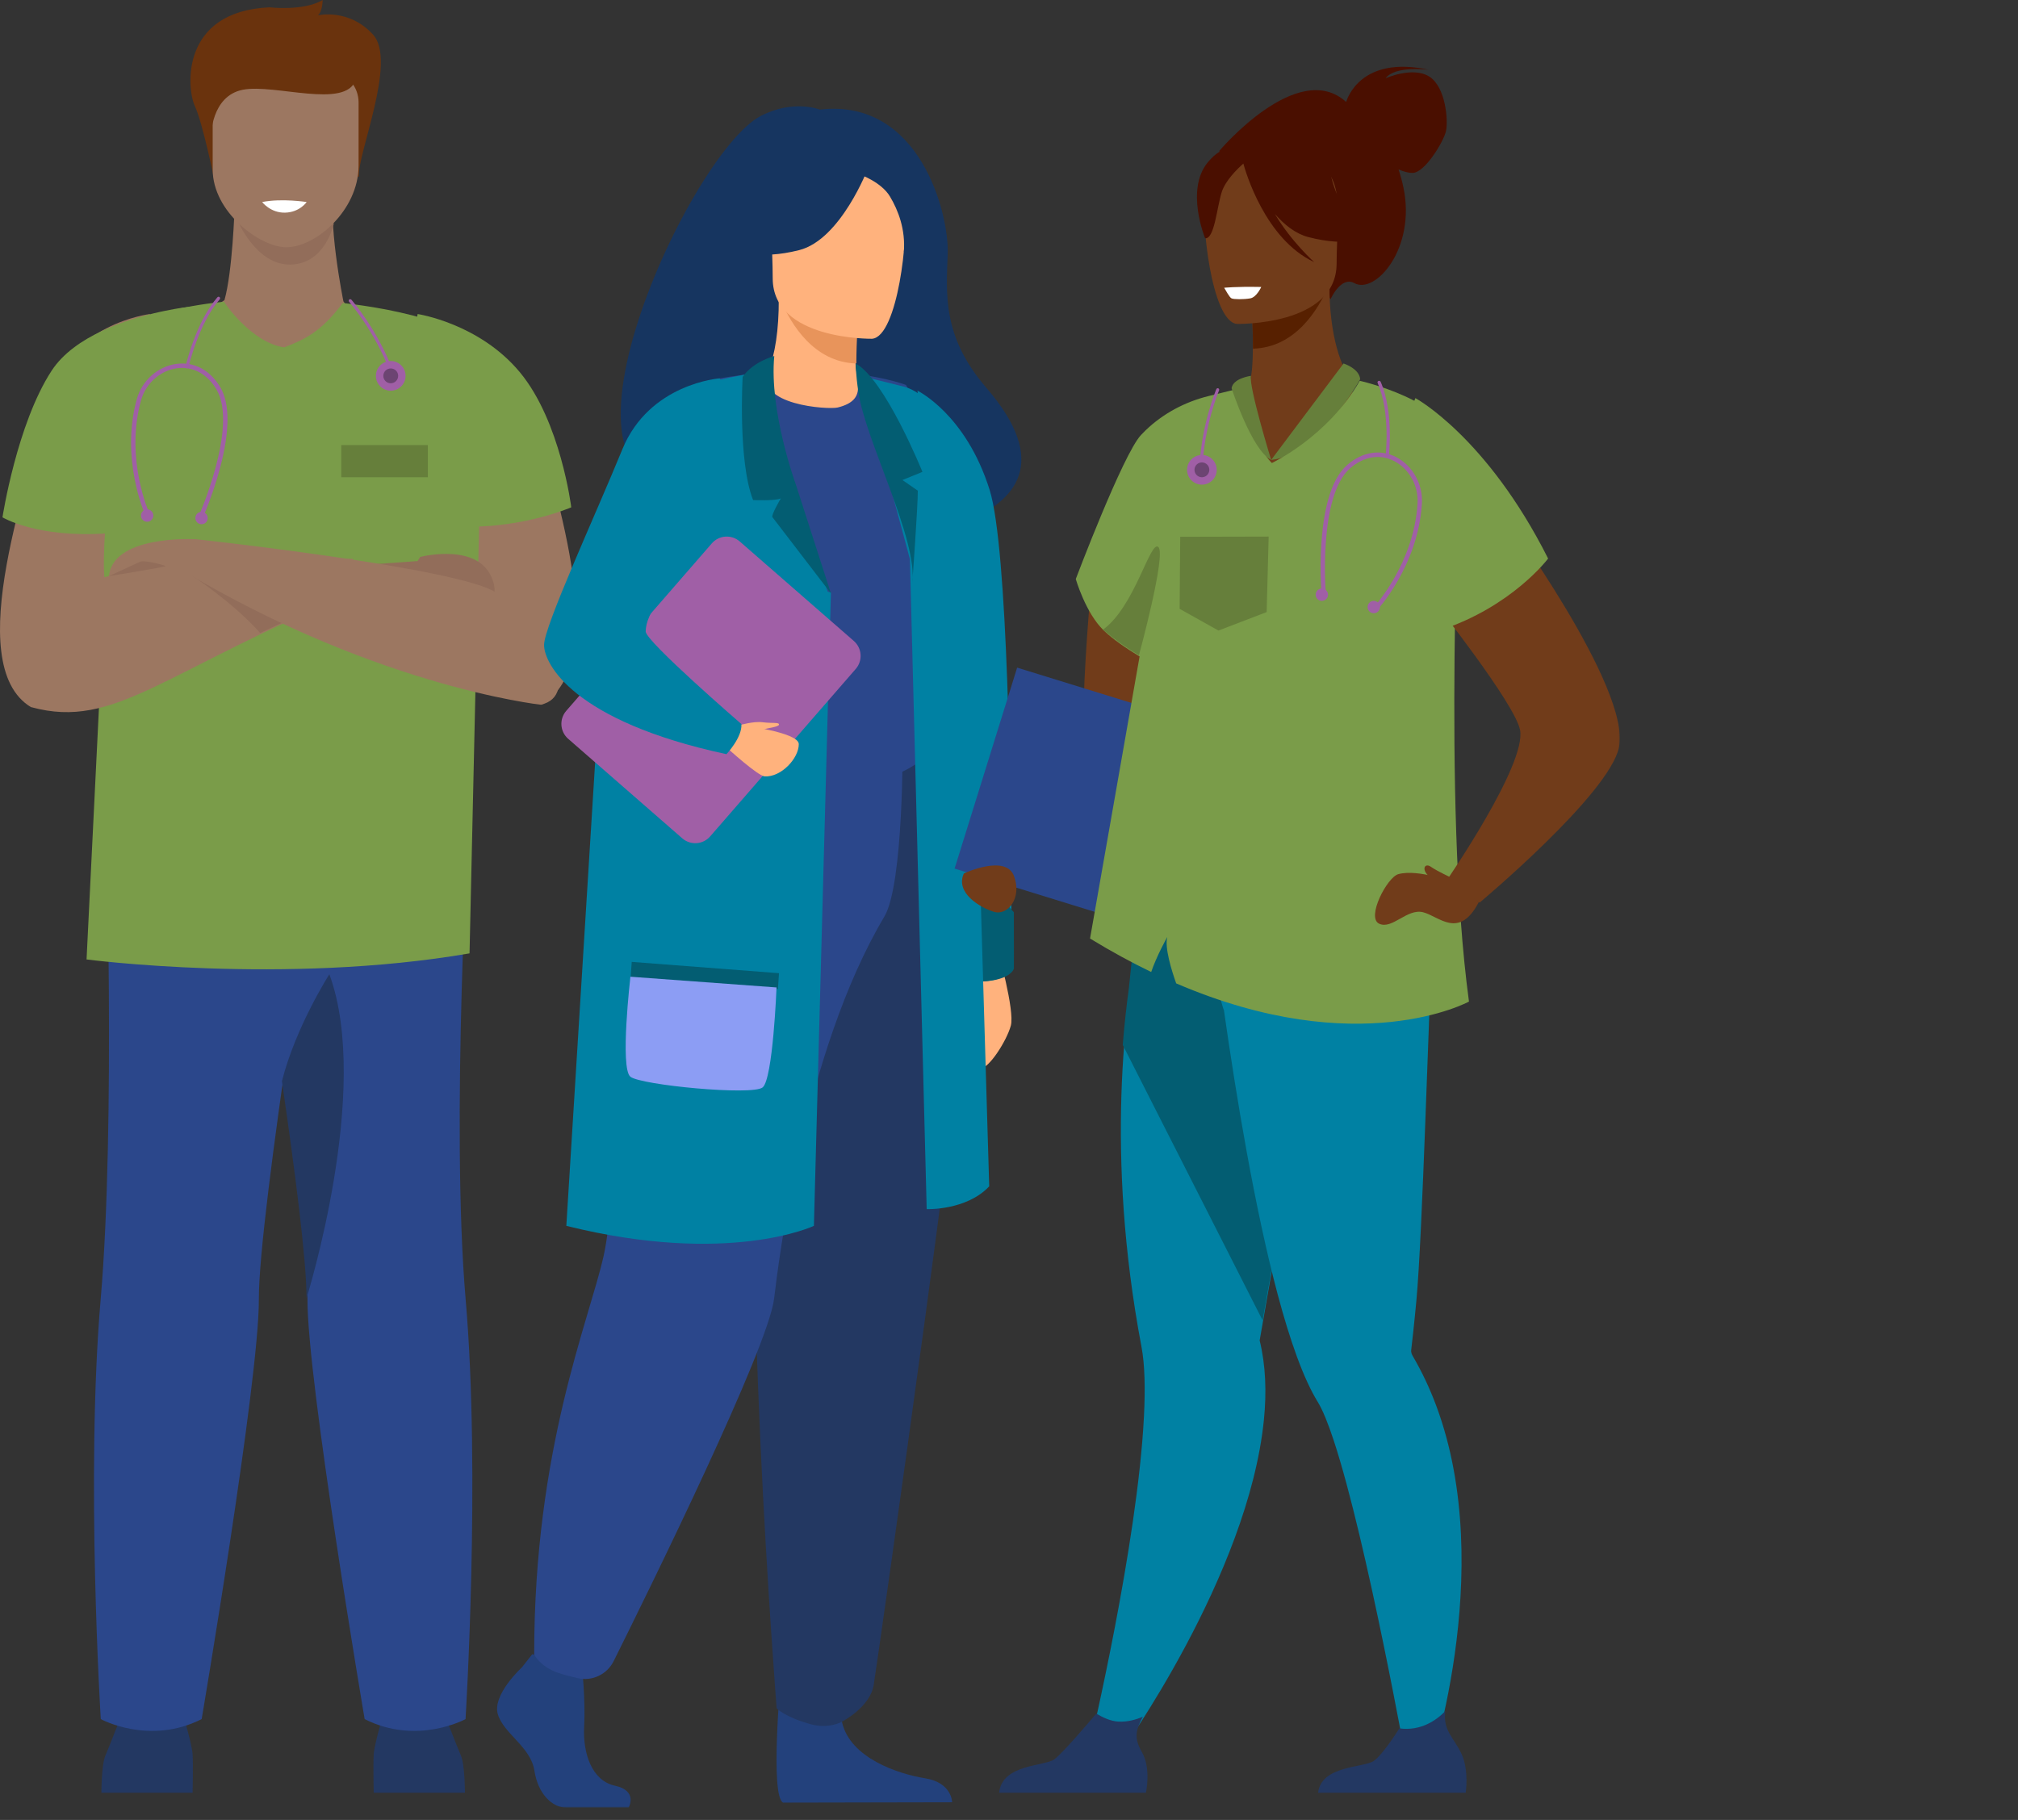 <?xml version="1.0" encoding="UTF-8"?>
<svg width="816px" height="736px" viewBox="0 0 816 736" version="1.1" xmlns="http://www.w3.org/2000/svg" xmlns:xlink="http://www.w3.org/1999/xlink">
    <rect x="0" y="0" width="816" height="736" fill="#333333" stroke="none"/>
    <title>HERO_3_HCP</title>
    <defs>
        <polygon id="path-1" points="0 731 655 731 655 0 0 0"></polygon>
    </defs>
    <g id="Patient-PBD-ZSD-Layout-(DSK)" stroke="none" stroke-width="1" fill="none" fill-rule="evenodd">
        <g id="4.1-TotalCareHub" transform="translate(-610, -185)">
            <g id="HERO_3_HCP" transform="translate(610, 185)">
                <rect id="Rectangle" x="0" y="1" width="816" height="735"></rect>
                <g id="Group-105">
                    <path d="M41,725 C41,725 41,713.737 42.615,709.993 C44.231,706.248 50.153,691 50.153,691 L73.304,691 C73.304,691 77.611,704.91 77.881,709.458 C78.149,714.005 77.881,725 77.881,725 L41,725 Z" id="Fill-1" fill="#233862"></path>
                    <path d="M188,725 C188,725 188,713.737 186.385,709.993 C184.769,706.248 178.846,691 178.846,691 L155.696,691 C155.696,691 151.389,704.91 151.119,709.458 C150.851,714.005 151.119,725 151.119,725 L188,725 Z" id="Fill-3" fill="#233862"></path>
                    <path d="M42.736,330 C42.736,330 46.829,454.428 40.709,525.425 C34.588,596.42 40.753,695.225 40.753,695.225 C40.753,695.225 60.329,705.969 81.548,695.225 C81.548,695.225 104.819,558.068 104.672,525.425 C104.515,490.662 130,335.424 130,335.424 L42.736,330 Z" id="Fill-5" fill="#2B478B"></path>
                    <path d="M188.243,695.226 C188.243,695.226 168.673,705.968 147.453,695.226 C147.453,695.226 124.185,558.148 124.333,525.523 C124.398,510.851 119.893,474.694 114.661,437.831 C107.504,387.4 99,335.635 99,335.635 L189.648,330 C189.648,330 182.171,454.573 188.293,525.523 C194.413,596.482 188.243,695.226 188.243,695.226" id="Fill-7" fill="#2B478B"></path>
                    <path d="M123.947,525 C124.015,510.318 119.381,474.135 114,437.245 C119.581,415.208 133.181,394 133.181,394 C150.39,440.723 123.947,525 123.947,525" id="Fill-9" fill="#233862"></path>
                    <path d="M60.599,127 C60.599,127 27.215,131.005 19.886,161.305 C12.557,191.604 -16.271,268.599 12.557,286 C12.557,286 43.094,244.663 54.698,211.348 C66.302,178.031 60.599,127 60.599,127" id="Fill-11" fill="#9C7761"></path>
                    <path d="M176.172,144.206 C176.172,144.206 209.744,139.952 217.07,170.125 C224.394,200.297 247.816,267.672 219.003,285 C219.003,285 186.426,245.272 174.828,212.096 C163.23,178.918 176.172,144.206 176.172,144.206" id="Fill-13" fill="#9C7761"></path>
                    <path d="M94.846,84.333 C94.846,84.333 94.024,109.895 90.768,121.348 L65,139.412 L162,154 L138.866,121.879 C138.866,121.879 131.882,87.605 135.545,74.926 C139.208,62.247 94.846,84.333 94.846,84.333" id="Fill-15" fill="#9C7761"></path>
                    <path d="M96,89 C96.001,88.993 103.506,107.399 117.645,106.993 C131.783,106.587 135,90.309 135,90.309 L96,89 Z" id="Fill-17" fill="#926D5A"></path>
                    <path d="M86.715,73 C86.715,73 82.037,49.862 78.772,42.854 C75.508,35.847 72.787,4.583 108.968,2.965 C108.968,2.965 122.841,4.583 130.459,0 C130.459,0 130.459,4.583 128.554,6.199 C128.554,6.199 141.067,3.234 150.86,14.015 C160.654,24.796 144.334,62.529 145.149,71.424 L86.715,73 Z" id="Fill-19" fill="#6A330D"></path>
                    <path d="M115.499,99.998 C105.115,99.812 86,85.831 86,68.516 L86,41.495 C86,35.173 90.36,30 95.69,30 L135.31,30 C140.64,30 145,35.173 145,41.495 L145,66.986 C145,85.143 127.41,100.211 115.499,99.998" id="Fill-21" fill="#9C7761"></path>
                    <path d="M85.332,55 C85.332,55 85.387,38.787 98.209,36.293 C111.033,33.8 139.729,44.196 143.801,32.372 C147.871,20.551 88.33,20.755 85.332,28.297 C82.335,35.839 85.332,55 85.332,55" id="Fill-23" fill="#6A330D"></path>
                    <path d="M194,200.877 L189.863,385.559 C115.126,398.446 35,388.013 35,388.013 L42.44,237.044 C42.244,234.86 42.097,232.615 42.035,230.32 C41.949,227.3 42.011,223.73 42.195,219.753 C43.692,188.076 53.27,131.069 60.575,128.001 C60.575,128.001 71.428,123.975 90.619,122 C90.619,122.381 101.755,138.654 114.966,140.47 C123.181,137.23 129.627,134.457 138.614,122.528 C143.881,123.142 149.418,123.902 155.3,125.019 C155.729,125.093 156.171,125.179 156.614,125.265 C163.059,126.528 169.923,128.21 177.265,130.566 C177.265,130.566 186.757,134.248 184.657,200.387 L194,200.877 Z" id="Fill-25" fill="#7A9C49"></path>
                    <path d="M106,81.706 C106,81.706 109.388,86.154 115.303,85.996 C121.219,85.838 124,81.706 124,81.706 C124,81.706 114.018,80.117 106,81.706" id="Fill-27" fill="#FFFFFF"></path>
                    <path d="M12.729,286.011 C46.62,295.181 65.69,271.483 145,238.715 L142.595,226 C142.595,226 51.412,227.065 35.43,235.763 C14.655,247.067 9.943,285.258 12.729,286.011" id="Fill-29" fill="#9C7761"></path>
                    <path d="M77,124 L77,124.012 L69.035,147.699 L68.668,148.78 L68.558,149.1 L67.983,150.833 L58.11,180.186 L57.132,183.112 L46.268,215.438 C45.251,215.538 44.248,215.624 43.27,215.697 C14.996,217.688 1,209.219 1,209.219 C1,209.219 6.811,171.422 20.88,149.912 C30.081,135.837 51.259,129.089 64.802,126.103 C65.243,126.016 65.658,125.918 66.074,125.832 C72.559,124.467 77,124 77,124" id="Fill-31" fill="#7A9C49"></path>
                    <path d="M168.867,127 C168.867,127 193.793,130.715 210.262,150.601 C226.73,170.486 231,205.17 231,205.17 C231,205.17 208.127,215.081 181.288,212.602 C154.45,210.125 168.867,127 168.867,127" id="Fill-33" fill="#7A9C49"></path>
                    <mask id="mask-2" fill="white">
                        <use xlink:href="#path-1"></use>
                    </mask>
                    <g id="Clip-36"></g>
                    <polygon id="Fill-35" fill="#667F3B" mask="url(#mask-2)" points="138 193 173 193 173 180 138 180"></polygon>
                    <path d="M58.69,208.138 L60.303,207.392 C60.204,207.175 50.495,185.413 57.031,161.879 C58.93,155.041 64.782,149.837 71.593,148.929 C78.011,148.072 83.829,151.21 87.556,157.535 C96.407,172.551 80.301,208.899 80.137,209.264 L81.754,210 C81.796,209.907 85.96,200.564 88.935,189.434 C92.971,174.342 93.021,163.302 89.083,156.621 C84.976,149.652 78.513,146.203 71.361,147.156 C63.855,148.156 57.409,153.879 55.321,161.397 C48.605,185.581 58.589,207.917 58.69,208.138" id="Fill-37" fill="#A05FA6" mask="url(#mask-2)"></path>
                    <path d="M83.907,210.174 C84.279,208.843 83.503,207.465 82.174,207.093 C80.844,206.72 79.465,207.497 79.093,208.827 C78.721,210.155 79.497,211.535 80.827,211.907 C82.156,212.279 83.535,211.503 83.907,210.174" id="Fill-38" fill="#A05FA6" mask="url(#mask-2)"></path>
                    <path d="M61.906,209.174 C62.279,207.844 61.503,206.465 60.173,206.093 C58.844,205.722 57.464,206.498 57.093,207.826 C56.721,209.156 57.497,210.535 58.826,210.907 C60.156,211.279 61.535,210.503 61.906,209.174" id="Fill-39" fill="#A05FA6" mask="url(#mask-2)"></path>
                    <path d="M75.62,149 C75.575,149 75.529,148.994 75.482,148.983 C75.149,148.906 74.94,148.568 75.015,148.229 C75.054,148.052 79.047,130.423 87.917,120.213 C88.143,119.951 88.535,119.928 88.791,120.159 C89.047,120.39 89.071,120.789 88.844,121.049 C80.182,131.019 76.263,148.334 76.224,148.507 C76.158,148.801 75.903,149 75.62,149" id="Fill-40" fill="#A05FA6" mask="url(#mask-2)"></path>
                    <path d="M79,218.066 C79,218.066 44.37,216.071 44,234 L76.016,232.527 L79,218.066 Z" id="Fill-41" fill="#9C7761" mask="url(#mask-2)"></path>
                    <path d="M169.894,225.238 C169.894,225.238 195.411,218.573 199.687,236.176 C203.963,253.78 163,236.176 163,236.176 L169.894,225.238 Z" id="Fill-42" fill="#926D5A" mask="url(#mask-2)"></path>
                    <path d="M158.374,151 C158.119,151 157.88,150.844 157.786,150.594 C151.731,134.187 141.258,122.144 141.153,122.024 C140.927,121.766 140.954,121.375 141.215,121.151 C141.476,120.928 141.872,120.955 142.098,121.213 C142.205,121.335 152.823,133.54 158.962,150.169 C159.08,150.489 158.913,150.845 158.589,150.962 C158.518,150.987 158.445,151 158.374,151" id="Fill-43" fill="#A05FA6" mask="url(#mask-2)"></path>
                    <path d="M164,152 C164,148.687 161.313,146 158,146 C154.686,146 152,148.687 152,152 C152,155.314 154.686,158 158,158 C161.313,158 164,155.314 164,152" id="Fill-44" fill="#A05FA6" mask="url(#mask-2)"></path>
                    <path d="M161,151.999 C161,150.343 159.657,149 158,149 C156.344,149 155,150.343 155,151.999 C155,153.657 156.344,155 158,155 C159.657,155 161,153.657 161,151.999" id="Fill-45" fill="#6C4472" mask="url(#mask-2)"></path>
                    <path d="M105.172,256 C105.172,256 95.467,244.088 72,229 L111.839,236.671 L124,246.849 L118.458,249.723 L105.172,256 Z" id="Fill-46" fill="#926D5A" mask="url(#mask-2)"></path>
                    <polygon id="Fill-47" fill="#926D5A" mask="url(#mask-2)" points="146 228.561 181 226 178.558 236"></polygon>
                    <path d="M218.695,285 C218.695,285 147.903,277.356 65,225.329 L78.639,218 C78.639,218 187.368,229.743 200.992,239.926 C222.371,255.905 234.726,281.28 218.695,285" id="Fill-48" fill="#9C7761" mask="url(#mask-2)"></path>
                    <path d="M44,233 C44,233 67.404,229.22 66.995,228.931 C66.586,228.642 58.49,226.325 56.631,227.194 C54.773,228.062 44,233 44,233" id="Fill-49" fill="#926D5A" mask="url(#mask-2)"></path>
                    <path d="M403.411,384 C403.411,384 410.401,408.61 408.747,414.763 C407.094,420.915 399.728,432.398 396.455,431.989 C393.181,431.578 396.455,392.614 396.455,392.614 L403.411,384 Z" id="Fill-50" fill="#FFB27D" mask="url(#mask-2)"></path>
                    <path d="M285.057,194.218 C282.499,189.324 340.846,171.7 341.771,220 C341.771,220 451.071,217.333 398.882,156.881 C380.815,135.952 382.674,118.648 383.215,102.541 C383.765,86.43 371.962,39.613 331.506,44.327 C331.506,44.327 320.91,40.048 307.689,46.856 C277.62,62.336 210.261,212.03 285.057,194.218" id="Fill-51" fill="#163560" mask="url(#mask-2)"></path>
                    <path d="M408.981,391.735 C408.981,391.735 408.382,394.681 402.403,396.167 C399.642,396.854 395.729,397.224 390.207,396.854 C389.032,396.768 387.77,396.658 386.438,396.498 C383.905,396.216 381.096,395.786 377.975,395.186 L380.171,261.964 L371,158 C371,158 390.58,167.466 400.182,198.159 C407.553,221.731 408.79,323.253 408.97,369.108 C409.03,382.969 408.981,391.735 408.981,391.735" id="Fill-52" fill="#0081A3" mask="url(#mask-2)"></path>
                    <path d="M409.98,391.703 C409.98,391.703 409.342,394.667 402.979,396.162 C400.041,396.853 395.876,397.225 390,396.853 L391.879,297 C391.879,297 393.425,351.522 409.969,368.938 C410.032,382.884 409.98,391.703 409.98,391.703" id="Fill-53" fill="#035D72" mask="url(#mask-2)"></path>
                    <path d="M211.068,674.265 C211.068,674.265 198.94,685.377 201.306,693.274 C203.673,701.17 214.617,706.434 216.095,716.084 C217.574,725.735 223.49,731 228.814,731 L254.196,731 C254.196,731 258.115,724.207 248.649,722.161 C239.186,720.114 235.616,708.773 236.208,698.246 C236.799,687.718 235.321,673.68 235.321,673.68 L215.208,669 L211.068,674.265 Z" id="Fill-54" fill="#23417C" mask="url(#mask-2)"></path>
                    <path d="M315.688,679 C315.688,679 311.312,726.353 316.652,729 L385,728.86 C385,728.86 385,720.917 374.022,719.153 C363.045,717.386 343.759,710.916 340.495,696.503 C337.231,682.089 315.688,679 315.688,679" id="Fill-55" fill="#23417C" mask="url(#mask-2)"></path>
                    <path d="M371.763,292 C371.763,292 391.691,353.479 392.969,374.411 C394.25,395.342 354.878,671.766 353.295,681.411 C351.802,690.502 340.412,696.299 340.412,696.299 C340.412,696.299 335.173,699.361 327.697,697.269 C317.325,694.366 314.046,690.889 314.046,690.889 C314.046,690.889 298.536,493.746 308.134,423.322 C317.732,352.899 317.846,292 317.846,292 L371.763,292 Z" id="Fill-56" fill="#233862" mask="url(#mask-2)"></path>
                    <path d="M287.577,290 C287.577,290 257.329,330.466 254.51,357.821 C251.69,385.177 250.086,481.263 244.079,507.93 C238.072,534.597 216,585.917 216,669.092 C216,669.092 218.293,673.86 225.378,676.4 C227.643,677.212 230.678,677.999 233.625,678.673 C239.467,680.009 245.46,677.161 248.127,671.809 C263.049,641.852 310.583,545.229 313.019,525.173 C314.743,510.978 324.87,425.781 357.608,370.657 C365.468,357.424 364.995,299.739 364.995,299.739 L287.577,290 Z" id="Fill-57" fill="#2B478B" mask="url(#mask-2)"></path>
                    <path d="M262.456,210.168 C262.456,210.168 261.43,224.611 262.456,241.94 C263.136,253.427 274.748,268.816 276.395,272.621 C280.53,282.168 285.192,283.721 285.192,283.721 L321.26,292.567 L324.282,311.89 C324.282,311.89 354.545,324.825 375.539,304.801 C393.808,287.376 392.148,232.844 384.834,204.205 C377.519,175.565 366.344,155.676 366.344,155.676 C366.344,155.676 339.234,144.97 291.221,152.965 L262.456,210.168 Z" id="Fill-58" fill="#2B478B" mask="url(#mask-2)"></path>
                    <path d="M303.867,151 C303.867,151 288.87,153.539 279.73,156.613 L273,240 L335,240 L311.704,178.056 L303.867,151 Z" id="Fill-59" fill="#0081A3" mask="url(#mask-2)"></path>
                    <path d="M336,239.544 L329.109,495.754 C329.109,495.754 294.705,512.057 229,495.754 L245.947,223 L336,239.544 Z" id="Fill-60" fill="#0081A3" mask="url(#mask-2)"></path>
                    <path d="M229.748,298.786 L275.879,339.028 C279.213,341.937 284.268,341.587 287.169,338.247 L346.033,270.524 C348.934,267.185 348.586,262.121 345.253,259.213 L299.121,218.972 C295.788,216.063 290.732,216.414 287.831,219.752 L228.967,287.475 C226.066,290.814 226.414,295.879 229.748,298.786" id="Fill-61" fill="#A05FA6" mask="url(#mask-2)"></path>
                    <path d="M298.108,293 C298.774,293.176 322.995,295.993 323,300.946 C323.004,306.675 315.9,314.35 309.208,313.988 C306.496,313.841 294,302.467 294,302.467 L298.108,293 Z" id="Fill-62" fill="#FFB27D" mask="url(#mask-2)"></path>
                    <path d="M310.704,149.996 C313.386,143.417 314.95,133.4 314.907,121 L316.688,121.355 L346.628,127.35 C346.628,127.35 345.947,136.88 345.927,145.858 C345.927,145.932 345.926,146.007 345.926,146.082 C345.889,153.878 351.134,161.701 338.768,164.793 C334.947,165.749 305.072,163.811 310.704,149.996" id="Fill-63" fill="#FFB27D" mask="url(#mask-2)"></path>
                    <path d="M347,128.117 C347,128.117 346.295,137.84 346.274,147 C328.927,146.512 319.757,130.741 316,122 L347,128.117 Z" id="Fill-64" fill="#E8945B" mask="url(#mask-2)"></path>
                    <path d="M352.628,136.998 C352.628,136.998 312.479,137.664 312.451,112.561 C312.424,87.46 307.222,70.64 332.857,69.154 C358.49,67.668 363.48,77.241 365.52,85.617 C367.56,93.993 363.07,136.178 352.628,136.998" id="Fill-65" fill="#FFB27D" mask="url(#mask-2)"></path>
                    <path d="M351,68.002 C351,68.002 340.019,96.878 323.165,101.149 C306.311,105.417 299,100.968 299,100.968 C299,100.968 311.928,90.851 314.611,73.192 C314.611,73.192 342.718,54.259 351,68.002" id="Fill-66" fill="#163560" mask="url(#mask-2)"></path>
                    <path d="M348,70.689 C348,70.689 356.421,73.675 359.886,79.5 C363.275,85.198 366.163,92.743 365.494,102 C365.494,102 374.048,82.457 364.434,71.402 C354.238,59.678 348,70.689 348,70.689" id="Fill-67" fill="#163560" mask="url(#mask-2)"></path>
                    <path d="M299,293.292 C299,293.292 304.652,291.596 308.429,292.09 C312.206,292.584 315,292.02 315,293.007 C315,293.995 310.124,294.456 309.088,294.931 C308.051,295.405 299,293.292 299,293.292" id="Fill-68" fill="#FFB27D" mask="url(#mask-2)"></path>
                    <path d="M291.069,153 C291.069,153 262.571,155.01 251.648,181.721 C240.726,208.433 220,253.28 220,260.825 C220,268.37 231.577,291.628 293.752,305 C293.752,305 300.183,298.195 299.793,292.814 C299.793,292.814 260.981,259.281 261.086,255.36 C261.284,247.947 267.449,238.161 301.524,203.873 C310.789,194.55 291.069,153 291.069,153" id="Fill-69" fill="#0081A3" mask="url(#mask-2)"></path>
                    <path d="M321.77,195.829 C321.77,195.829 310.973,166.254 313.084,144 C313.084,144 304.659,146.125 300.299,152.4 C300.299,152.4 298.326,186.436 304.512,202.227 C304.512,202.227 313.728,202.64 315.739,201.555 C315.739,201.555 311.719,208.368 312.337,209.142 C312.954,209.915 336,240 336,240 L321.77,195.829 Z" id="Fill-70" fill="#035D72" mask="url(#mask-2)"></path>
                    <path d="M367.936,226.114 L374.717,488.992 C374.717,488.992 390.751,489.607 400,479.778 L391.566,194.947 C391.566,194.947 382.74,160.672 365.369,156.336 L348,152 L367.936,226.114 Z" id="Fill-71" fill="#0081A3" mask="url(#mask-2)"></path>
                    <path d="M346,147 C346,147 346.011,151.102 347.073,158.44 C349.949,178.326 371.31,218.202 368.886,236 C368.886,236 371.133,205.029 371.133,198.445 L364.909,194.127 L373,190.834 C373,190.834 357.898,153.461 346,147" id="Fill-72" fill="#035D72" mask="url(#mask-2)"></path>
                    <polygon id="Fill-73" fill="#035D72" mask="url(#mask-2)" points="314.559 400 255 395.428 255.442 389 315 393.572"></polygon>
                    <path d="M254.914,395 C254.914,395 250.608,432.06 254.914,435.451 C259.22,438.841 304.193,443.157 308.375,439.767 C312.557,436.377 314,399.336 314,399.336 L254.914,395 Z" id="Fill-74" fill="#8C9DF4" mask="url(#mask-2)"></path>
                    <path d="M443.153,221.093 C441.985,223.32 434.205,306.851 440.317,317.844 C446.428,328.834 475.277,296.892 475.992,242.981 C476.596,197.564 443.153,221.093 443.153,221.093" id="Fill-75" fill="#713C1A" mask="url(#mask-2)"></path>
                    <polygon id="Fill-76" fill="#2B478B" mask="url(#mask-2)" points="386 351.27 501.708 387 527 305.729 411.292 270"></polygon>
                    <path d="M441,704.571 L452.92,709 C452.92,709 504.688,637.353 511.062,574.314 C512.202,563.06 511.821,552.156 509.359,542.087 C509.359,542.087 509.865,539.202 510.751,534.106 C511.159,531.726 511.665,528.861 512.24,525.58 C513.924,515.957 516.24,502.79 518.886,487.797 C524.977,453.298 532.869,409.194 539,376.773 L535.788,375.743 L501.04,364.558 L493.858,341.798 L467.983,335 C467.983,335 462.204,346.282 457.036,399.581 C456.083,406.574 455.217,414.282 454.565,422.643 C452.551,448.162 452.405,479.817 457.027,516.004 C458.215,525.269 459.713,534.833 461.572,544.66 C462.934,551.864 463.138,561.682 462.563,572.955 C459.957,624.487 441,704.571 441,704.571" id="Fill-77" fill="#0081A3" mask="url(#mask-2)"></path>
                    <path d="M454,422.597 L510.562,534 C510.973,531.622 511.483,528.759 512.061,525.48 C513.756,515.861 516.088,502.702 518.752,487.716 C524.883,453.236 532.828,409.155 539,376.75 L535.767,375.722 L500.786,364.542 L493.556,341.794 L467.508,335 C467.508,335 461.69,346.276 456.488,399.547 C455.529,406.536 454.656,414.24 454,422.597" id="Fill-78" fill="#035D72" mask="url(#mask-2)"></path>
                    <path d="M480,349.315 L481.294,338.166 C502.958,343.952 560.844,322 560.844,322 C560.844,322 581.831,340.549 579.076,385.01 C577.73,406.711 575.274,498.93 572.708,526.218 C571.781,536.108 570.969,543.146 570.636,545.958 C570.629,545.97 570.629,545.978 570.629,545.985 C570.529,546.842 570.827,547.652 571.259,548.401 C575.037,554.847 578.165,561.559 580.731,568.426 C605.916,635.903 576.851,719 576.851,719 L569.31,715.944 C569.31,715.944 552.77,623.467 539.331,582.612 C537.05,575.684 534.863,570.238 532.859,566.984 C527.015,557.502 521.593,542.01 516.671,523.584 C507.369,488.747 499.881,443.427 494.898,408.448 C494.211,408.48 480,349.315 480,349.315" id="Fill-79" fill="#0081A3" mask="url(#mask-2)"></path>
                    <path d="M533,725 L592.672,725 C592.672,725 594.103,716.077 590.986,709.307 C587.999,702.812 583.321,699.86 584.442,692 C580.65,695.83 574.47,700.12 565.843,698.98 C564.786,700.662 559.019,709.661 555.489,712.149 C551.59,714.899 534.199,713.92 533,725" id="Fill-80" fill="#233862" mask="url(#mask-2)"></path>
                    <path d="M404,725 L463.371,725 C463.371,725 465.59,715.163 461.693,708.467 C458.242,702.545 459.564,699.171 462.119,694.27 C459.43,695.414 455.951,696.454 452.12,696.226 C449.162,696.049 446.034,694.655 443.291,693 C440.736,696.026 429.795,708.91 426.375,711.462 C422.495,714.358 405.195,713.327 404,725" id="Fill-81" fill="#233862" mask="url(#mask-2)"></path>
                    <path d="M544.332,41.236 C544.806,39.618 550.545,22.348 577.687,28.209 C577.687,28.209 564.057,26.446 560.298,31.661 C560.298,31.661 571.127,26.774 577.88,30.925 C584.632,35.077 585.689,48.962 584.662,53.183 C583.635,57.403 576.109,69.948 571.159,69.929 C569.284,69.921 567.283,69.293 565.517,68.514 C566.267,70.752 566.94,73.184 567.499,75.85 C572.659,100.501 556.134,119.159 547.647,114.5 C542.202,111.51 538.036,121 538.036,121 L493,61.073 C493,61.073 524.697,23.453 544.332,41.236" id="Fill-82" fill="#4A0F00" mask="url(#mask-2)"></path>
                    <path d="M506.651,200.466 C543.063,212.116 548.878,153.603 546.554,153.303 C542.634,149.714 537.421,135.864 537.582,115 L535.803,115.343 L505.99,121.27 C505.99,121.27 506.625,130.889 506.617,139.934 C506.604,147.011 506.187,153.742 504.765,155.288 C502.449,155.618 501.056,155.843 501.056,155.843 C501.056,155.843 501.053,155.852 501.039,155.869 C500.598,156.497 496.938,197.361 506.651,200.466" id="Fill-83" fill="#713C1A" mask="url(#mask-2)"></path>
                    <path d="M506,122.024 C506,122.024 506.666,131.796 506.651,141 C523.987,140.577 533.212,124.767 537,116 L506,122.024 Z" id="Fill-84" fill="#572000" mask="url(#mask-2)"></path>
                    <path d="M500.197,130.997 C500.197,130.997 540.346,131.821 540.472,106.699 C540.597,81.576 545.864,64.762 520.235,63.175 C494.606,61.586 489.578,71.147 487.505,79.523 C485.432,87.898 489.756,130.135 500.197,130.997" id="Fill-85" fill="#713C1A" mask="url(#mask-2)"></path>
                    <path d="M488.438,65.578 C494.621,58.186 499.265,59.831 501.862,62.072 C523.666,50.261 537.616,67.902 537.616,67.902 C540.209,85.605 553,95.79 553,95.79 C553,95.79 545.726,100.218 529.016,95.875 C523.913,94.548 519.365,90.92 515.504,86.526 C522.229,97.835 531.411,106 531.411,106 C511.468,96.737 503.552,69.073 502.766,66.15 C500.327,68.31 495.518,73.005 494.039,77.62 C492.03,83.892 491.087,96.812 487.3,96.358 C487.3,96.358 479.166,76.664 488.438,65.578" id="Fill-86" fill="#4A0F00" mask="url(#mask-2)"></path>
                    <path d="M543.28,147 C543.28,147 549.658,149.009 550,153.36 C550,153.36 532.908,184.243 514,186 L543.28,147 Z" id="Fill-87" fill="#667F3B" mask="url(#mask-2)"></path>
                    <path d="M455.243,297.155 L440.768,379.552 C449.311,384.772 457.565,389.25 465.495,393.093 C467.685,386.652 471.75,379.361 472.005,378.917 C470.849,383.155 473.766,392.531 475.6,397.693 C549.428,429.442 594,405.048 594,405.048 C582.922,323.659 591.133,189.657 589.143,180.082 C585.358,161.891 549.823,154 549.823,154 C536.828,176.727 514.291,187.249 514.291,187.249 C505.814,178.895 503.608,156.507 503.608,156.507 L488.794,160.142 C479.219,162.493 470.346,167.194 463.248,174.022 C462.612,174.64 461.977,175.275 461.373,175.926 C454.053,183.743 435,234.17 435,234.17 C435,234.17 438.995,248.025 446.344,255.001 C450.103,258.567 454.995,261.943 460.804,265.481 L455.243,297.155 Z" id="Fill-88" fill="#7A9C49" mask="url(#mask-2)"></path>
                    <path d="M514,186 C514,186 504.781,155.906 505.85,152 C505.85,152 498.623,152.882 498,157.006 C498,157.006 506.167,182.122 514,186" id="Fill-89" fill="#667F3B" mask="url(#mask-2)"></path>
                    <path d="M510,116.04 C510,116.04 508.155,120.201 505.565,120.661 C502.975,121.121 498.903,121.105 497.987,120.661 C497.069,120.218 495.622,117.286 495,116.379 C495,116.379 499.648,115.854 509.389,116.04 L510,116.04 Z" id="Fill-90" fill="#FFFFFF" mask="url(#mask-2)"></path>
                    <path d="M446,254.64 C449.916,258.022 454.702,261.502 460.546,265 C460.546,265 471.706,224.063 468.382,221.211 C465.058,218.357 458.949,245.281 446,254.64" id="Fill-91" fill="#667F3B" mask="url(#mask-2)"></path>
                    <path d="M607.958,208 C607.958,208 659.672,278.341 654.658,302.233 C650.663,321.262 598.331,365 598.331,365 L584.823,356.292 C584.823,356.292 617.5,308.985 614.636,295.123 C612.406,284.338 580,243.464 580,243.464 L607.958,208 Z" id="Fill-92" fill="#713C1A" mask="url(#mask-2)"></path>
                    <path d="M572.326,161 C572.326,161 601.169,176.541 626,225.881 C626,225.881 611.351,245.436 582.185,254.926 C553.02,264.416 554.004,207.883 554.004,207.883 L572.326,161 Z" id="Fill-93" fill="#7A9C49" mask="url(#mask-2)"></path>
                    <polygon id="Fill-94" fill="#667F3B" mask="url(#mask-2)" points="513 217 477.233 217.087 477 246.23 492.693 255 512.186 247.531"></polygon>
                    <path d="M588.054,356.9 C588.054,356.9 573.561,351.323 565.458,353.507 C560.882,354.742 552.39,371.09 557.678,373.558 C562.967,376.025 568.945,367.285 575.454,368.931 C581.963,370.576 590.017,380.141 598,364.767 L588.054,356.9 Z" id="Fill-95" fill="#713C1A" mask="url(#mask-2)"></path>
                    <path d="M587,355.015 C587,355.015 581.209,352.373 578.593,350.533 C575.975,348.692 574.387,351.972 578.593,355.015 C582.797,358.058 584.303,356.696 584.303,356.696 L587,355.015 Z" id="Fill-96" fill="#713C1A" mask="url(#mask-2)"></path>
                    <path d="M389.746,353.241 C389.746,353.241 406.565,345.344 409.989,354.203 C413.412,363.059 407.5,370.49 401.866,368.744 C396.233,367 386.183,361.066 389.746,353.241" id="Fill-97" fill="#713C1A" mask="url(#mask-2)"></path>
                    <path d="M556.625,247 L555.355,245.753 C555.519,245.579 571.684,228.158 573.202,203.626 C573.644,196.5 569.85,189.603 563.762,186.466 C558.026,183.509 551.556,184.546 546.009,189.305 C532.838,200.609 536.126,240.503 536.161,240.905 L534.407,241.064 C534.398,240.961 533.53,230.699 534.356,219.136 C535.476,203.457 539.015,192.957 544.874,187.929 C550.987,182.682 558.162,181.566 564.556,184.86 C571.265,188.317 575.448,195.904 574.962,203.74 C573.401,228.947 556.791,246.822 556.625,247" id="Fill-98" fill="#A05FA6" mask="url(#mask-2)"></path>
                    <path d="M532.005,240.342 C532.093,238.965 533.28,237.917 534.658,238.005 C536.036,238.092 537.082,239.279 536.995,240.658 C536.908,242.036 535.721,243.082 534.343,242.995 C532.965,242.908 531.919,241.72 532.005,240.342" id="Fill-99" fill="#A05FA6" mask="url(#mask-2)"></path>
                    <path d="M553.005,245.342 C553.091,243.964 554.279,242.917 555.658,243.005 C557.037,243.091 558.083,244.279 557.995,245.658 C557.909,247.035 556.721,248.083 555.342,247.995 C553.965,247.909 552.917,246.721 553.005,245.342" id="Fill-100" fill="#A05FA6" mask="url(#mask-2)"></path>
                    <path d="M560.941,185 C560.915,185 560.891,184.999 560.866,184.997 C560.503,184.958 560.242,184.652 560.284,184.315 C560.305,184.142 562.327,166.882 557.049,154.85 C556.911,154.535 557.073,154.176 557.411,154.047 C557.747,153.916 558.134,154.068 558.272,154.384 C563.68,166.71 561.618,184.277 561.596,184.453 C561.558,184.768 561.272,185 560.941,185" id="Fill-101" fill="#A05FA6" mask="url(#mask-2)"></path>
                    <path d="M485.605,190 L485.583,190 C485.249,189.987 484.988,189.706 485,189.371 C485.658,172.046 491.775,157.513 491.838,157.368 C491.97,157.06 492.326,156.918 492.632,157.048 C492.939,157.179 493.083,157.535 492.951,157.842 C492.891,157.986 486.861,172.324 486.211,189.418 C486.198,189.744 485.93,190 485.605,190" id="Fill-102" fill="#A05FA6" mask="url(#mask-2)"></path>
                    <path d="M480.291,191.841 C479.274,188.687 481.007,185.307 484.159,184.291 C487.312,183.274 490.692,185.006 491.708,188.159 C492.727,191.313 490.994,194.692 487.842,195.709 C484.689,196.726 481.308,194.995 480.291,191.841" id="Fill-103" fill="#A05FA6" mask="url(#mask-2)"></path>
                    <path d="M483.146,190.92 C482.637,189.344 483.503,187.653 485.08,187.145 C486.655,186.637 488.346,187.503 488.854,189.08 C489.363,190.656 488.497,192.345 486.92,192.855 C485.344,193.363 483.654,192.496 483.146,190.92" id="Fill-104" fill="#6C4472" mask="url(#mask-2)"></path>
                </g>
            </g>
        </g>
    </g>
</svg>